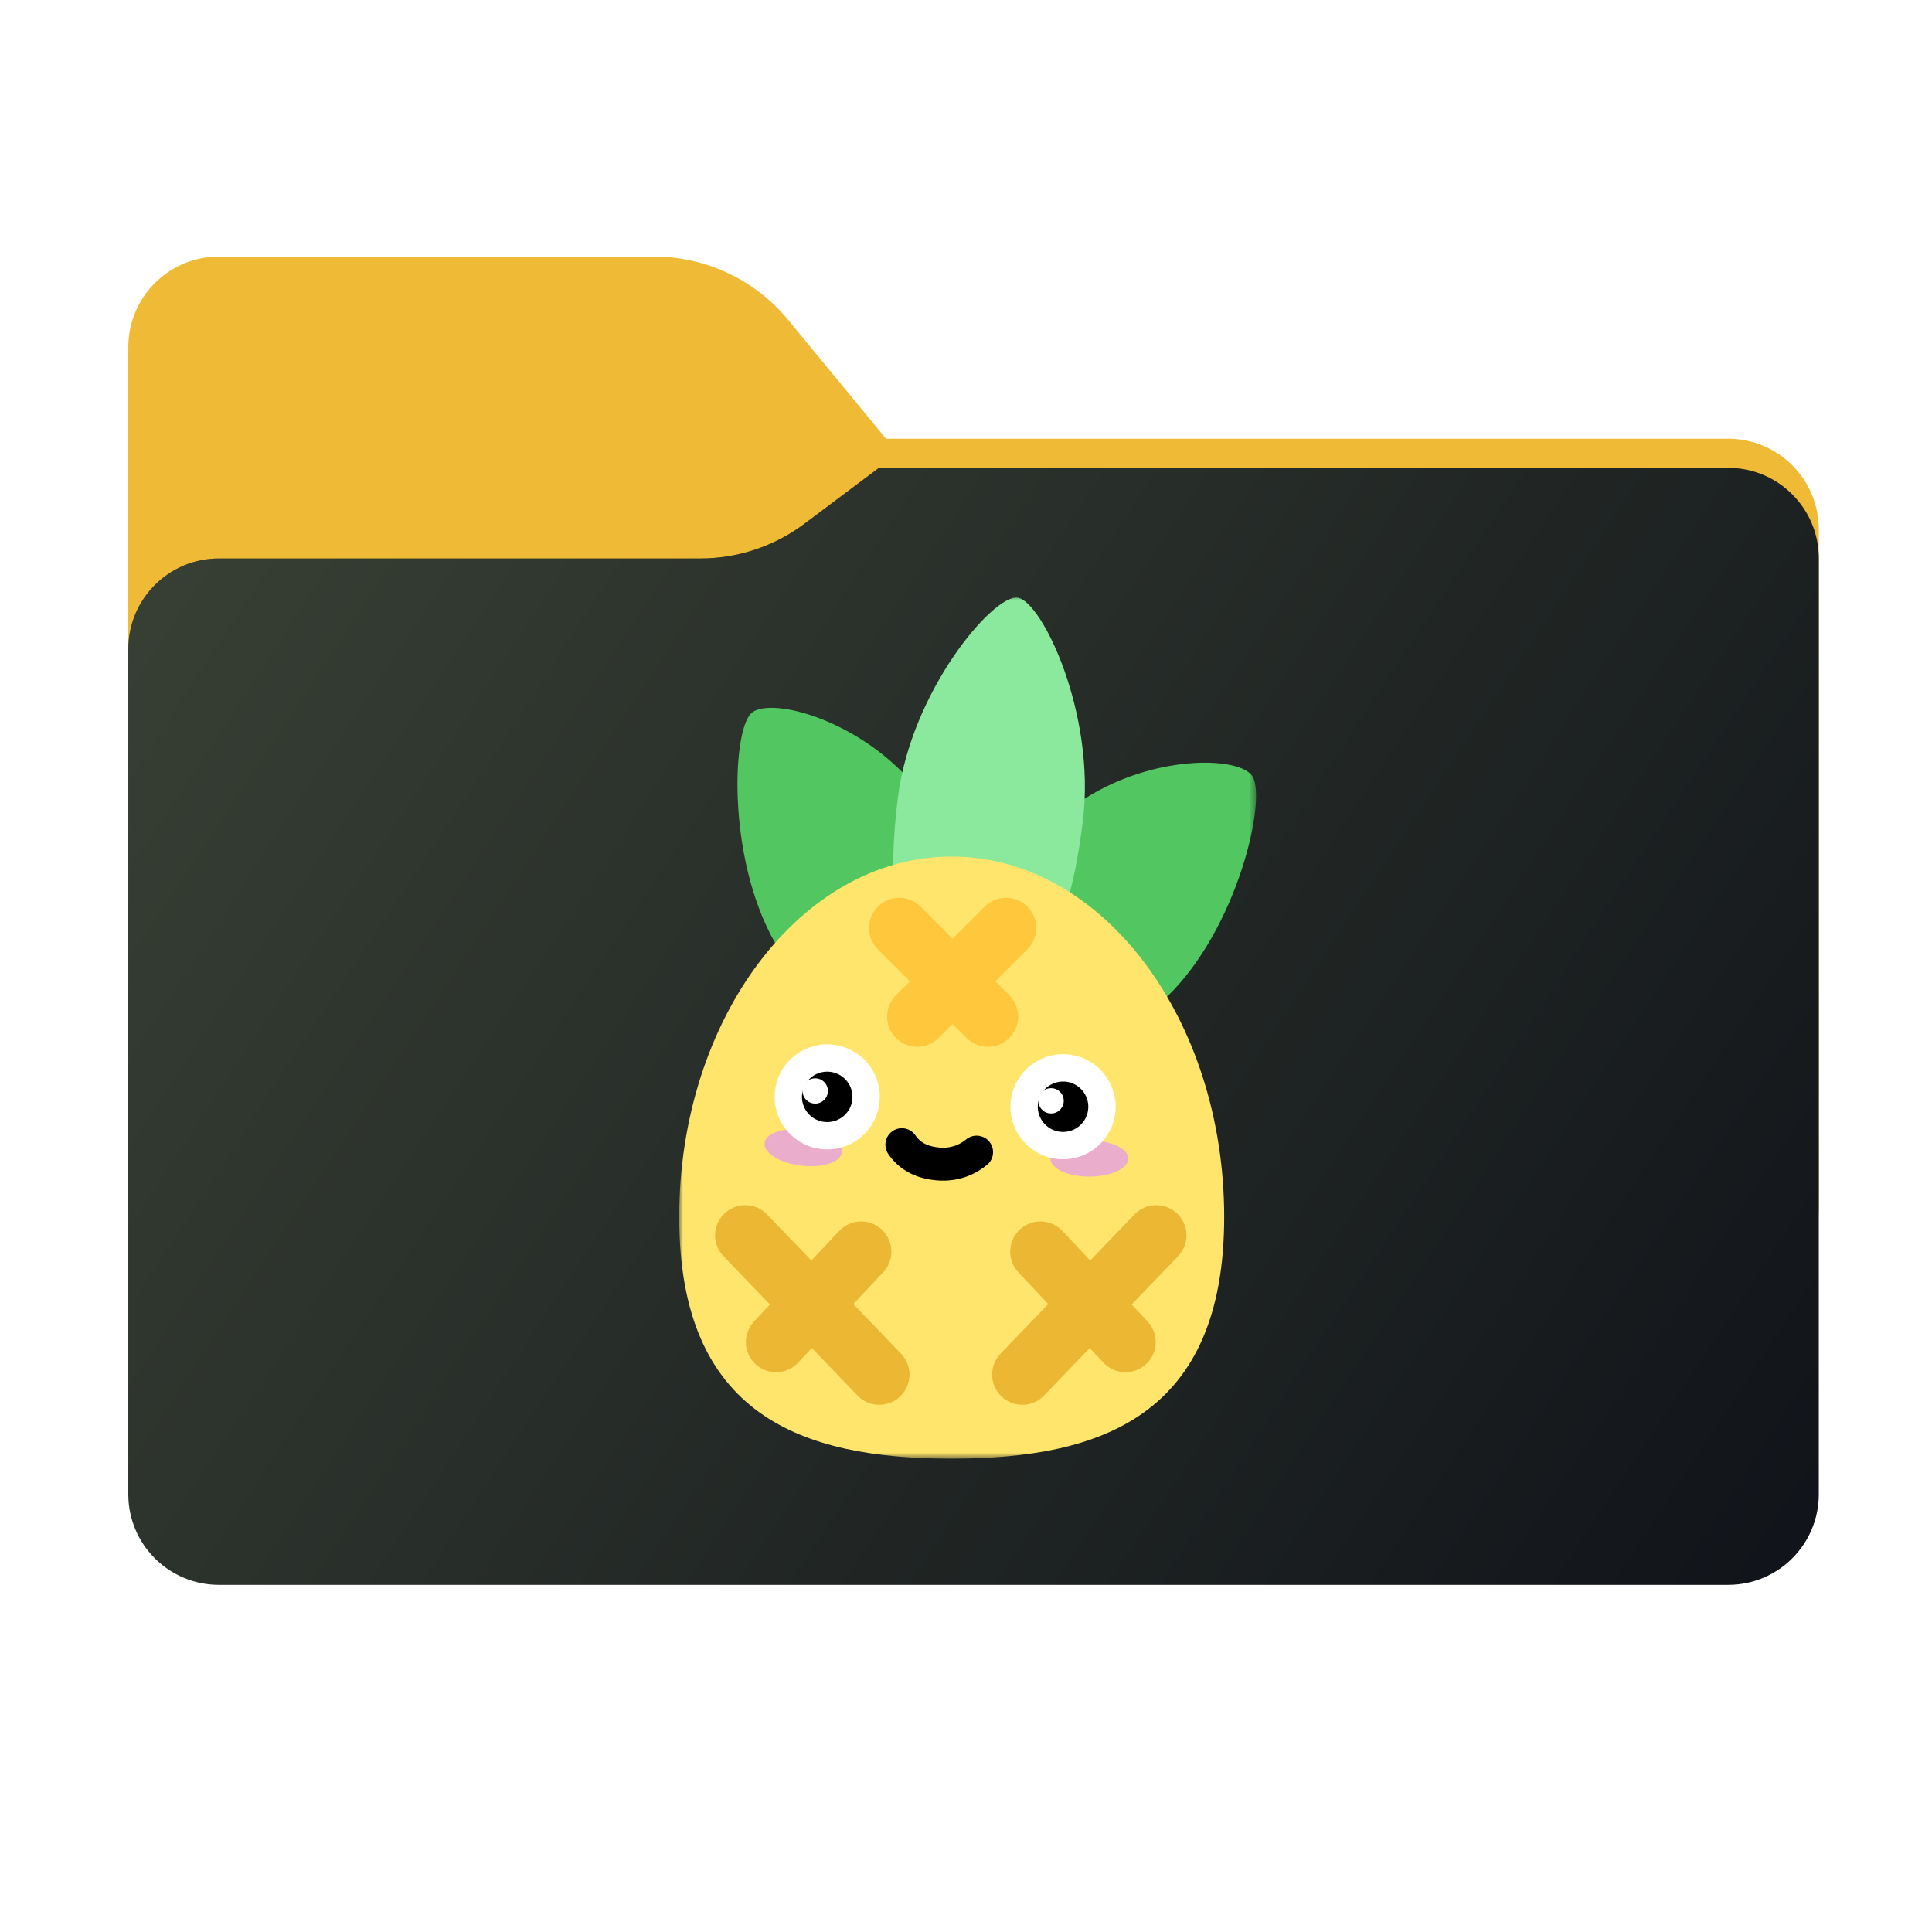 <svg width="256" height="256" viewBox="0 0 256 256" fill="none" xmlns="http://www.w3.org/2000/svg">
<path fill-rule="evenodd" clip-rule="evenodd" d="M104.425 42.378C100.056 37.073 93.544 34 86.671 34H29C22.373 34 17 39.373 17 46V58.137V68.2V160C17 166.627 22.373 172 29 172H229C235.627 172 241 166.627 241 160V70.137C241 63.51 235.627 58.137 229 58.137H117.404L104.425 42.378Z" fill="#EFBA35"/>
<mask id="mask0_2239_40099" style="mask-type:alpha" maskUnits="userSpaceOnUse" x="17" y="34" width="224" height="138">
<path fill-rule="evenodd" clip-rule="evenodd" d="M104.425 42.378C100.056 37.073 93.544 34 86.671 34H29C22.373 34 17 39.373 17 46V58.137V68.2V160C17 166.627 22.373 172 29 172H229C235.627 172 241 166.627 241 160V70.137C241 63.51 235.627 58.137 229 58.137H117.404L104.425 42.378Z" fill="url(#paint0_linear_2239_40099)"/>
</mask>
<g mask="url(#mask0_2239_40099)">
<g style="mix-blend-mode:multiply" filter="url(#filter0_f_2239_40099)">
<path fill-rule="evenodd" clip-rule="evenodd" d="M92.789 74C97.764 74 102.605 72.387 106.586 69.402L116.459 62H229C235.627 62 241 67.373 241 74V108V160C241 166.627 235.627 172 229 172H29C22.373 172 17 166.627 17 160L17 108V86C17 79.373 22.373 74 29 74H87H92.789Z" fill="black" fill-opacity="0.3"/>
</g>
</g>
<g filter="url(#filter1_ii_2239_40099)">
<path d="M92.789 74C97.764 74 102.605 72.387 106.586 69.402L116.459 62H229C235.627 62 241 67.373 241 74V198C241 204.627 235.627 210 229 210H29C22.373 210 17 204.627 17 198L17 86C17 79.373 22.373 74 29 74H92.789Z" fill="url(#paint1_linear_2239_40099)"/>
</g>
<mask id="mask1_2239_40099" style="mask-type:luminance" maskUnits="userSpaceOnUse" x="90" y="79" width="77" height="115">
<path d="M166.528 79H90V193.282H166.528V79Z" fill="white"/>
</mask>
<g mask="url(#mask1_2239_40099)">
<path fill-rule="evenodd" clip-rule="evenodd" d="M124.93 134.495C132.673 127.127 130.312 118.016 123.301 106.976C116.291 95.936 102.175 92.01 99.541 94.516C96.908 97.022 96.321 114.937 103.332 125.977C110.343 137.016 117.185 141.863 124.93 134.495Z" fill="url(#paint2_linear_2239_40099)"/>
<path fill-rule="evenodd" clip-rule="evenodd" d="M131.622 135.517C137.349 144.534 145.006 141.236 154.485 132.216C163.965 123.196 167.898 105.921 165.95 102.855C164.002 99.788 149.198 99.944 139.719 108.963C130.24 117.983 125.896 126.5 131.622 135.517Z" fill="url(#paint3_linear_2239_40099)"/>
<path fill-rule="evenodd" clip-rule="evenodd" d="M128.492 130.557C137.999 131.722 141.74 122.946 143.486 108.761C145.231 94.576 138.047 79.585 134.813 79.189C131.579 78.793 120.712 91.572 118.967 105.757C117.221 119.942 118.983 129.392 128.492 130.557Z" fill="url(#paint4_linear_2239_40099)"/>
<path fill-rule="evenodd" clip-rule="evenodd" d="M126.099 193.28C146.039 193.28 162.21 187.495 162.21 161.26C162.21 135.026 146.039 113.498 126.099 113.498C106.158 113.498 90 135.026 90 161.26C90 187.495 106.158 193.28 126.099 193.28Z" fill="url(#paint5_linear_2239_40099)"/>
<path d="M144.338 155.905C147.186 155.905 149.495 154.833 149.495 153.509C149.495 152.186 147.186 151.113 144.338 151.113C141.489 151.113 139.18 152.186 139.18 153.509C139.18 154.833 141.489 155.905 144.338 155.905Z" fill="#EAADCC"/>
<path d="M106.14 154.449C108.968 154.796 111.391 154.013 111.552 152.699C111.713 151.386 109.552 150.04 106.725 149.693C103.898 149.347 101.475 150.131 101.313 151.444C101.152 152.757 103.313 154.103 106.14 154.449Z" fill="#EAADCC"/>
<path d="M129.403 152.662C127.851 153.922 126.058 154.435 124.024 154.203C121.991 153.971 120.483 153.128 119.502 151.674" stroke="black" stroke-width="4.364" stroke-linecap="round" stroke-linejoin="round"/>
<path fill-rule="evenodd" clip-rule="evenodd" d="M109.428 140.193C110.852 140.143 112.161 140.674 113.126 141.574C114.091 142.473 114.713 143.739 114.763 145.161C114.813 146.583 114.281 147.89 113.381 148.854C112.481 149.818 111.212 150.439 109.789 150.489C108.365 150.539 107.057 150.007 106.091 149.108C105.126 148.209 104.504 146.942 104.454 145.521C104.405 144.099 104.936 142.792 105.836 141.827C106.737 140.864 108.005 140.242 109.428 140.193Z" fill="black"/>
<path fill-rule="evenodd" clip-rule="evenodd" d="M109.699 144.498C109.667 143.572 108.889 142.848 107.962 142.88C107.036 142.913 106.31 143.689 106.343 144.615C106.375 145.541 107.153 146.265 108.08 146.232C109.006 146.2 109.732 145.423 109.699 144.498Z" fill="white"/>
<path fill-rule="evenodd" clip-rule="evenodd" d="M140.679 141.499C142.102 141.45 143.411 141.981 144.376 142.88C145.342 143.779 145.964 145.046 146.013 146.467C146.063 147.889 145.531 149.196 144.631 150.161C143.731 151.125 142.463 151.746 141.039 151.795C139.616 151.845 138.307 151.314 137.342 150.414C136.376 149.515 135.754 148.249 135.704 146.827C135.654 145.405 136.187 144.098 137.087 143.134C137.987 142.17 139.255 141.549 140.679 141.499Z" fill="black"/>
<path d="M114.045 145.186C114.13 147.633 112.214 149.686 109.765 149.771C107.315 149.856 105.26 147.942 105.174 145.495C105.089 143.048 107.005 140.996 109.454 140.911C111.904 140.826 113.959 142.74 114.045 145.186ZM115.483 145.136C115.37 141.896 112.648 139.361 109.404 139.474C106.16 139.587 103.623 142.305 103.736 145.545C103.85 148.785 106.571 151.32 109.815 151.208C113.059 151.095 115.597 148.377 115.483 145.136Z" fill="white" stroke="white" stroke-width="2.182"/>
<path d="M145.294 146.494C145.38 148.94 143.464 150.993 141.015 151.078C138.566 151.163 136.51 149.249 136.424 146.802C136.339 144.355 138.255 142.303 140.704 142.218C143.154 142.132 145.209 144.047 145.294 146.494ZM146.733 146.444C146.619 143.203 143.898 140.668 140.654 140.781C137.41 140.894 134.872 143.612 134.986 146.852C135.099 150.092 137.821 152.628 141.065 152.515C144.309 152.401 146.846 149.684 146.733 146.444Z" fill="white" stroke="white" stroke-width="2.182"/>
<path fill-rule="evenodd" clip-rule="evenodd" d="M140.951 145.806C140.919 144.881 140.141 144.156 139.214 144.189C138.288 144.221 137.562 144.997 137.595 145.923C137.627 146.849 138.405 147.573 139.331 147.541C140.258 147.509 140.983 146.732 140.951 145.806Z" fill="white"/>
<path d="M98.756 163.691L116.508 182.139" stroke="#ECB732" stroke-width="8" stroke-linecap="round"/>
<path d="M114.109 165.848L102.834 177.827" stroke="#ECB732" stroke-width="8" stroke-linecap="round"/>
<path d="M153.213 163.691L135.461 182.139" stroke="#ECB732" stroke-width="8" stroke-linecap="round"/>
<path d="M137.859 165.848L149.135 177.827" stroke="#ECB732" stroke-width="8" stroke-linecap="round"/>
<path d="M133.302 122.963L121.547 134.702" stroke="#FFC73B" stroke-width="8" stroke-linecap="round"/>
<path d="M130.904 134.702L119.148 122.963" stroke="#FFC73B" stroke-width="8" stroke-linecap="round"/>
</g>
<defs>
<filter id="filter0_f_2239_40099" x="-20" y="25" width="298" height="184" filterUnits="userSpaceOnUse" color-interpolation-filters="sRGB">
<feFlood flood-opacity="0" result="BackgroundImageFix"/>
<feBlend mode="normal" in="SourceGraphic" in2="BackgroundImageFix" result="shape"/>
<feGaussianBlur stdDeviation="18.5" result="effect1_foregroundBlur_2239_40099"/>
</filter>
<filter id="filter1_ii_2239_40099" x="17" y="62" width="224" height="148" filterUnits="userSpaceOnUse" color-interpolation-filters="sRGB">
<feFlood flood-opacity="0" result="BackgroundImageFix"/>
<feBlend mode="normal" in="SourceGraphic" in2="BackgroundImageFix" result="shape"/>
<feColorMatrix in="SourceAlpha" type="matrix" values="0 0 0 0 0 0 0 0 0 0 0 0 0 0 0 0 0 0 127 0" result="hardAlpha"/>
<feOffset dy="4"/>
<feComposite in2="hardAlpha" operator="arithmetic" k2="-1" k3="1"/>
<feColorMatrix type="matrix" values="0 0 0 0 1 0 0 0 0 1 0 0 0 0 1 0 0 0 0.25 0"/>
<feBlend mode="normal" in2="shape" result="effect1_innerShadow_2239_40099"/>
<feColorMatrix in="SourceAlpha" type="matrix" values="0 0 0 0 0 0 0 0 0 0 0 0 0 0 0 0 0 0 127 0" result="hardAlpha"/>
<feOffset dy="-4"/>
<feComposite in2="hardAlpha" operator="arithmetic" k2="-1" k3="1"/>
<feColorMatrix type="matrix" values="0 0 0 0 0 0 0 0 0 0 0 0 0 0 0 0 0 0 0.9 0"/>
<feBlend mode="soft-light" in2="effect1_innerShadow_2239_40099" result="effect2_innerShadow_2239_40099"/>
</filter>
<linearGradient id="paint0_linear_2239_40099" x1="17" y1="34" x2="197.768" y2="215.142" gradientUnits="userSpaceOnUse">
<stop stop-color="#05815D"/>
<stop offset="1" stop-color="#0C575F"/>
</linearGradient>
<linearGradient id="paint1_linear_2239_40099" x1="17" y1="62" x2="241" y2="210" gradientUnits="userSpaceOnUse">
<stop stop-color="#394135"/>
<stop offset="1" stop-color="#101319"/>
</linearGradient>
<linearGradient id="paint2_linear_2239_40099" x1="3966.27" y1="-2922.65" x2="7165.74" y2="6037.88" gradientUnits="userSpaceOnUse">
<stop stop-color="#52CE63"/>
<stop offset="1" stop-color="#51A256"/>
</linearGradient>
<linearGradient id="paint3_linear_2239_40099" x1="3191.22" y1="3970.06" x2="-5778.53" y2="7177.28" gradientUnits="userSpaceOnUse">
<stop stop-color="#52CE63"/>
<stop offset="1" stop-color="#51A256"/>
</linearGradient>
<linearGradient id="paint4_linear_2239_40099" x1="4033.22" y1="556.773" x2="2267.73" y2="14968" gradientUnits="userSpaceOnUse">
<stop stop-color="#8AE99C"/>
<stop offset="1" stop-color="#52CE63"/>
</linearGradient>
<linearGradient id="paint5_linear_2239_40099" x1="11924.8" y1="6762.81" x2="10016" y2="38148.5" gradientUnits="userSpaceOnUse">
<stop stop-color="#FFE56C"/>
<stop offset="1" stop-color="#FFC63A"/>
</linearGradient>
</defs>
</svg>
